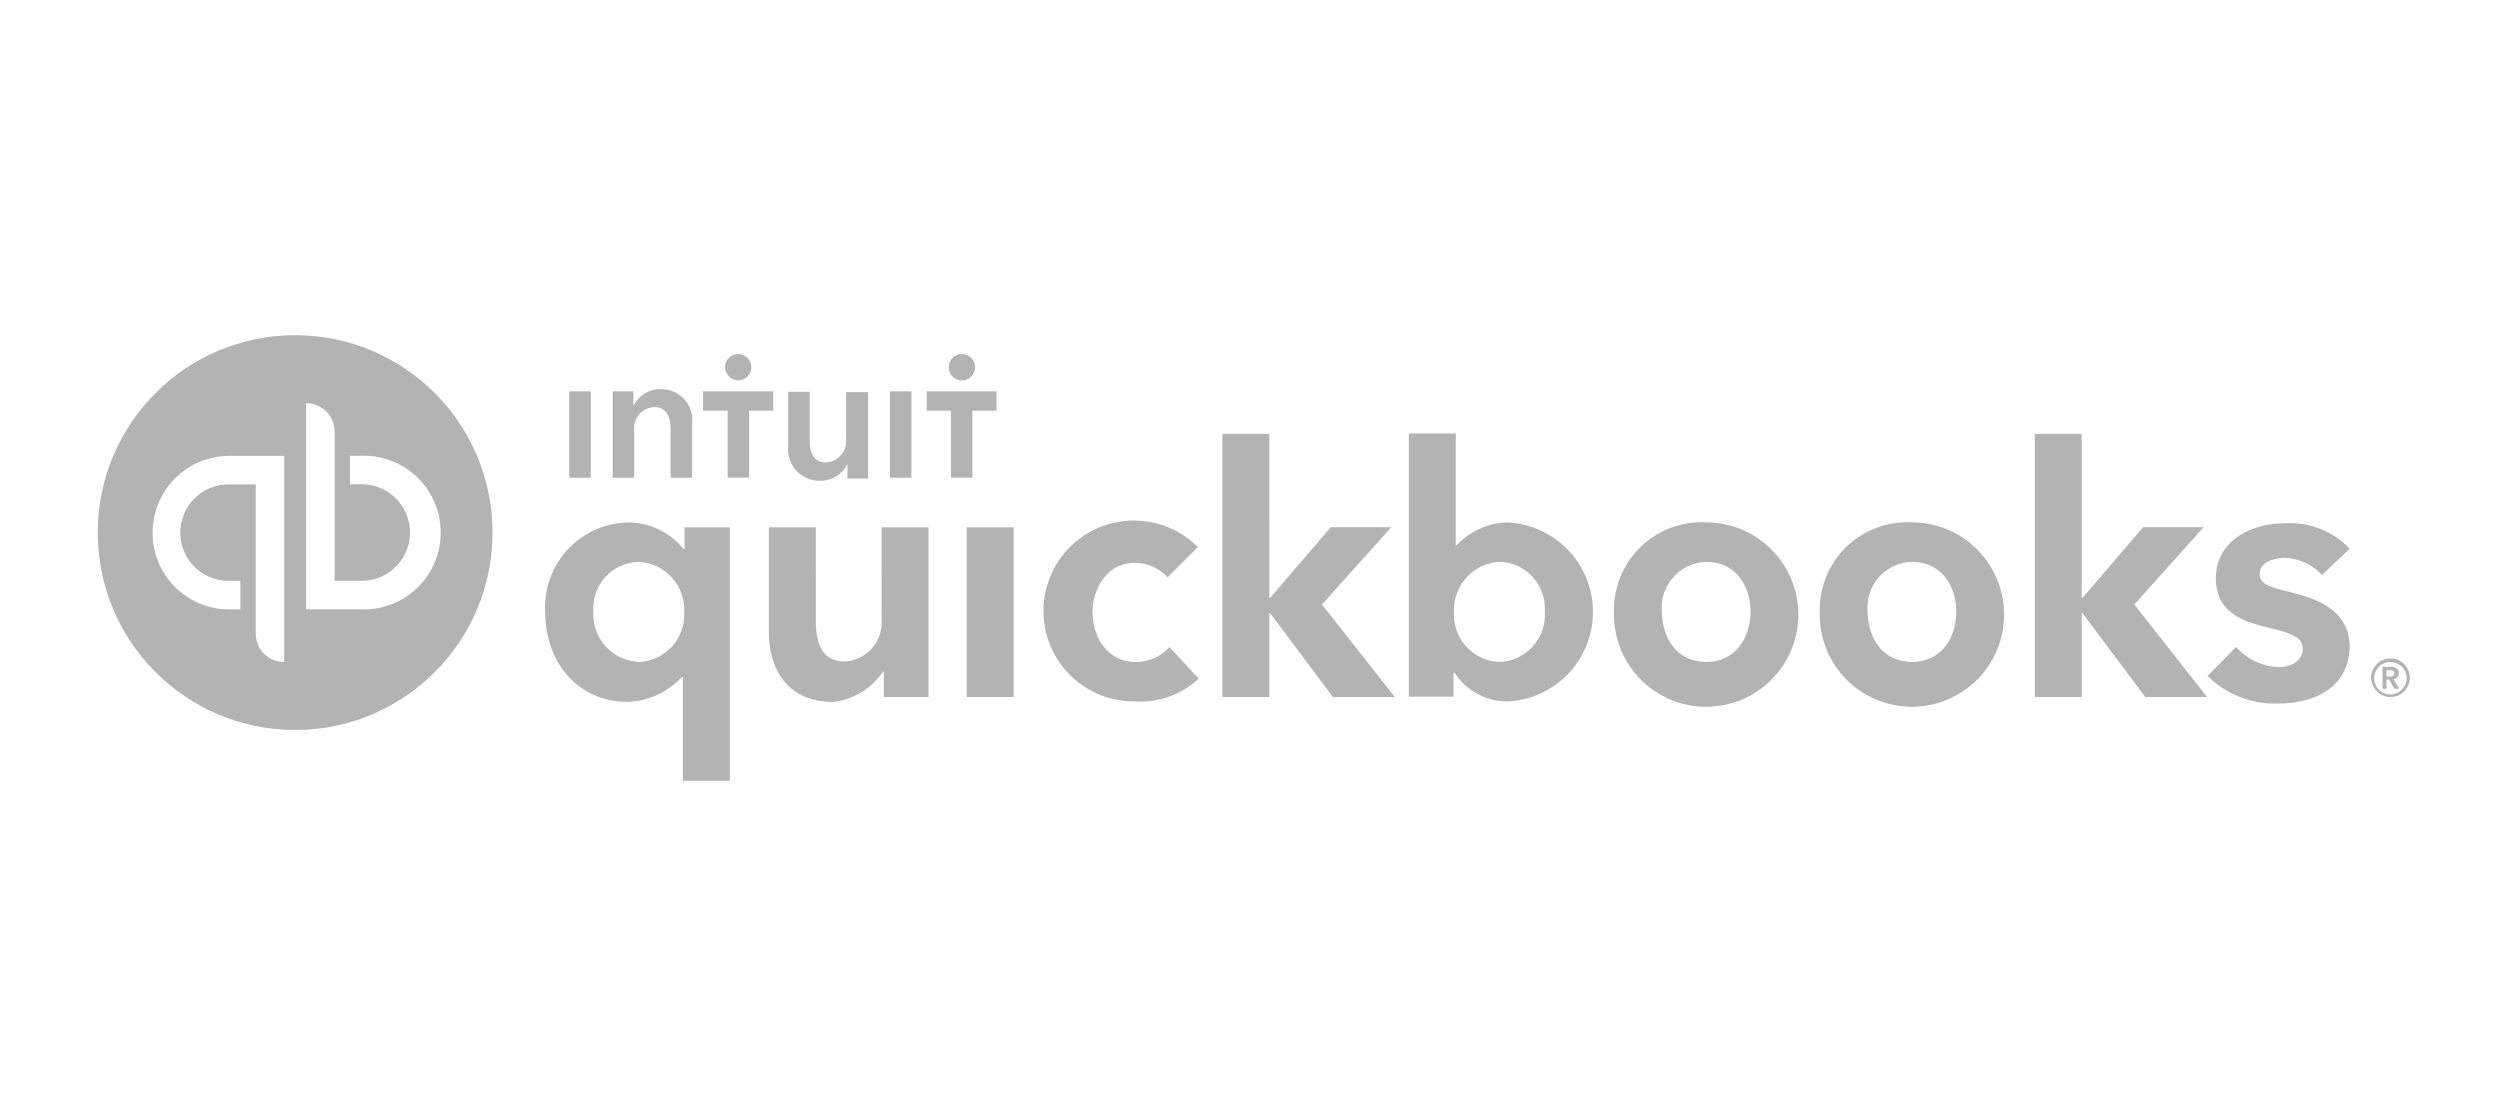 <svg xmlns="http://www.w3.org/2000/svg" xmlns:xlink="http://www.w3.org/1999/xlink" width="179" height="79" viewBox="0 0 179 79">
  <rect x="0" y="0" width="179" height="79" fill="#333333" stroke="none"/>
  <defs>
    <clipPath id="clip-Mesa_de_trabajo_5">
      <rect width="179" height="79"/>
    </clipPath>
  </defs>
  <g id="Mesa_de_trabajo_5" data-name="Mesa de trabajo – 5" clip-path="url(#clip-Mesa_de_trabajo_5)">
    <rect width="179" height="79" fill="#fff"/>
    <g id="Grupo_182" data-name="Grupo 182" transform="translate(7 24)">
      <g id="Wordmark" transform="translate(32.034 7.035)">
        <path id="_xAE__1_" d="M1160.577,650.553c0-.346-.282-.471-.6-.471h-.565v1.571h.283v-.66h.188l.377.66h.346l-.408-.691A.409.409,0,0,0,1160.577,650.553Zm-.879.22v-.44h.251c.157,0,.314.032.314.22s-.189.22-.346.22Zm.283-1.288a1.374,1.374,0,0,0-1.382,1.382,1.394,1.394,0,0,0,1.382,1.382,1.382,1.382,0,1,0,0-2.764Zm0,2.575a1.162,1.162,0,1,1,1.162-1.162A1.179,1.179,0,0,1,1159.981,652.06Z" transform="translate(-1027.858 -633.374)" fill="#b3b3b3"/>
        <path id="quickbooks" d="M288.037,553.361c-2.041,0-3.078-1.821-3.078-3.58s1.13-3.518,2.984-3.518a3.2,3.2,0,0,1,2.387,1.036l2.167-2.167a6.476,6.476,0,1,0-4.491,11.055,6.13,6.13,0,0,0,4.554-1.634l-2.1-2.261A3.181,3.181,0,0,1,288.037,553.361Zm-12.091,2.513h3.361V543.72h-3.361Zm-6.093-5.5a2.786,2.786,0,0,1-2.669,2.952c-1.35,0-2.041-.943-2.041-2.921V543.72h-3.36v7.537c0,2.512,1.256,4.962,4.585,4.962a4.948,4.948,0,0,0,3.58-2.167h.063v1.822h3.2V543.719h-3.361Zm-14.132-5.119h-.063a5.138,5.138,0,0,0-3.831-1.884,6.065,6.065,0,0,0-6.061,6.375c0,3.737,2.418,6.47,5.9,6.47a5.5,5.5,0,0,0,3.894-1.79h.063v7.443h3.36V543.72h-3.234v1.539Zm-3.235,8.1a3.4,3.4,0,0,1-3.266-3.612,3.319,3.319,0,0,1,3.266-3.548,3.435,3.435,0,0,1,3.235,3.611A3.4,3.4,0,0,1,252.486,553.361Zm76.41-9.987a6.263,6.263,0,0,0-6.6,6.375,6.6,6.6,0,1,0,6.6-6.375Zm0,9.987c-2.2,0-3.172-1.853-3.172-3.612A3.263,3.263,0,0,1,328.9,546.2c2.2,0,3.172,1.853,3.172,3.548C332.067,551.477,331.094,553.361,328.9,553.361Zm41.957-4.962c-1.727-.409-2.324-.628-2.324-1.319,0-.974,1.225-1.162,1.79-1.162a3.762,3.762,0,0,1,2.669,1.225l1.979-1.885a5.9,5.9,0,0,0-4.616-1.821c-2.419,0-4.962,1.225-4.962,3.957,0,2.355,1.821,3.046,3.643,3.486,1.884.44,2.575.754,2.575,1.539,0,1.131-1.288,1.319-1.728,1.319a4.324,4.324,0,0,1-3.046-1.445l-2.041,2.073a6.811,6.811,0,0,0,4.962,1.978c3.266,0,5.213-1.57,5.213-4.145C374.9,549.624,372.549,548.807,370.853,548.4Zm-6.343-4.68h-4.334l-4.334,5.056h-.062V537.03h-3.361v18.843h3.361v-6h.062l4.491,6h4.429l-5.214-6.627Zm-49.778-.346a5.236,5.236,0,0,0-3.737,1.665h-.031V537H307.6v18.843h3.2v-1.728h.063a4.514,4.514,0,0,0,3.832,2.073,6.416,6.416,0,0,0,.031-12.814Zm-.659,9.987a3.379,3.379,0,0,1-3.235-3.549,3.454,3.454,0,0,1,3.235-3.611,3.339,3.339,0,0,1,3.266,3.548A3.38,3.38,0,0,1,314.072,553.361Zm-7.726-9.641h-4.334l-4.334,5.056h-.063V537.03h-3.36v18.843h3.36v-6h.063l4.491,6H306.6l-5.213-6.627Zm37.279-.346a6.263,6.263,0,0,0-6.6,6.375,6.6,6.6,0,1,0,6.6-6.375Zm0,9.987c-2.2,0-3.172-1.853-3.172-3.612a3.263,3.263,0,0,1,3.172-3.548c2.2,0,3.172,1.853,3.172,3.548C346.828,551.477,345.823,553.361,343.625,553.361Z" transform="translate(-245.765 -536.999)" fill="#b3b3b3"/>
      </g>
      <ellipse id="Circle_2_" cx="14.133" cy="14.133" rx="14.133" ry="14.133" transform="translate(0 0)" fill="#b3b3b3"/>
      <path id="qb" d="M49.515,531.133a5.482,5.482,0,0,0,5.5,5.5H55.8v-2.041h-.785a3.455,3.455,0,1,1,0-6.909H56.9v10.678a2.037,2.037,0,0,0,2.041,2.041v-14.76H55.011A5.5,5.5,0,0,0,49.515,531.133Zm14.917-5.5h-.785v2.041h.785a3.455,3.455,0,1,1,0,6.909H62.548V523.909a2.037,2.037,0,0,0-2.041-2.041v14.76h3.926a5.5,5.5,0,1,0,0-10.992Z" transform="translate(-45.589 -517)" fill="#fff"/>
      <path id="intuit_2_" d="M269.915,499.193a.942.942,0,1,0-.942-.942A.989.989,0,0,0,269.915,499.193Zm-5.559.628a2.148,2.148,0,0,0-1.915,1.162h-.032v-1.005h-1.476v6.187h1.539v-3.392a1.513,1.513,0,0,1,1.444-1.665c1.005,0,1.162.911,1.162,1.633v3.423h1.539V502.3A2.213,2.213,0,0,0,264.356,499.821Zm-6.532,6.344h1.539v-6.187h-1.539Zm28.108-6.972a.942.942,0,1,0-.942-.942A.945.945,0,0,0,285.932,499.193Zm-2.512.785v1.382h1.727v4.8h1.539v-4.8h1.727v-1.382Zm-2.638,6.187h1.539v-6.187h-1.539Zm-13.347-4.805h1.727v4.8H270.7v-4.8h1.727v-1.382H267.4v1.382Zm10.207,2.041a1.513,1.513,0,0,1-1.444,1.665c-1.005,0-1.162-.911-1.162-1.633v-3.423H273.5v3.863a2.261,2.261,0,0,0,2.293,2.512,2.148,2.148,0,0,0,1.916-1.162h.032v1h1.476v-6.187h-1.57v3.36Z" transform="translate(-224.063 -495.958)" fill="#b3b3b3"/>
    </g>
  </g>
</svg>
